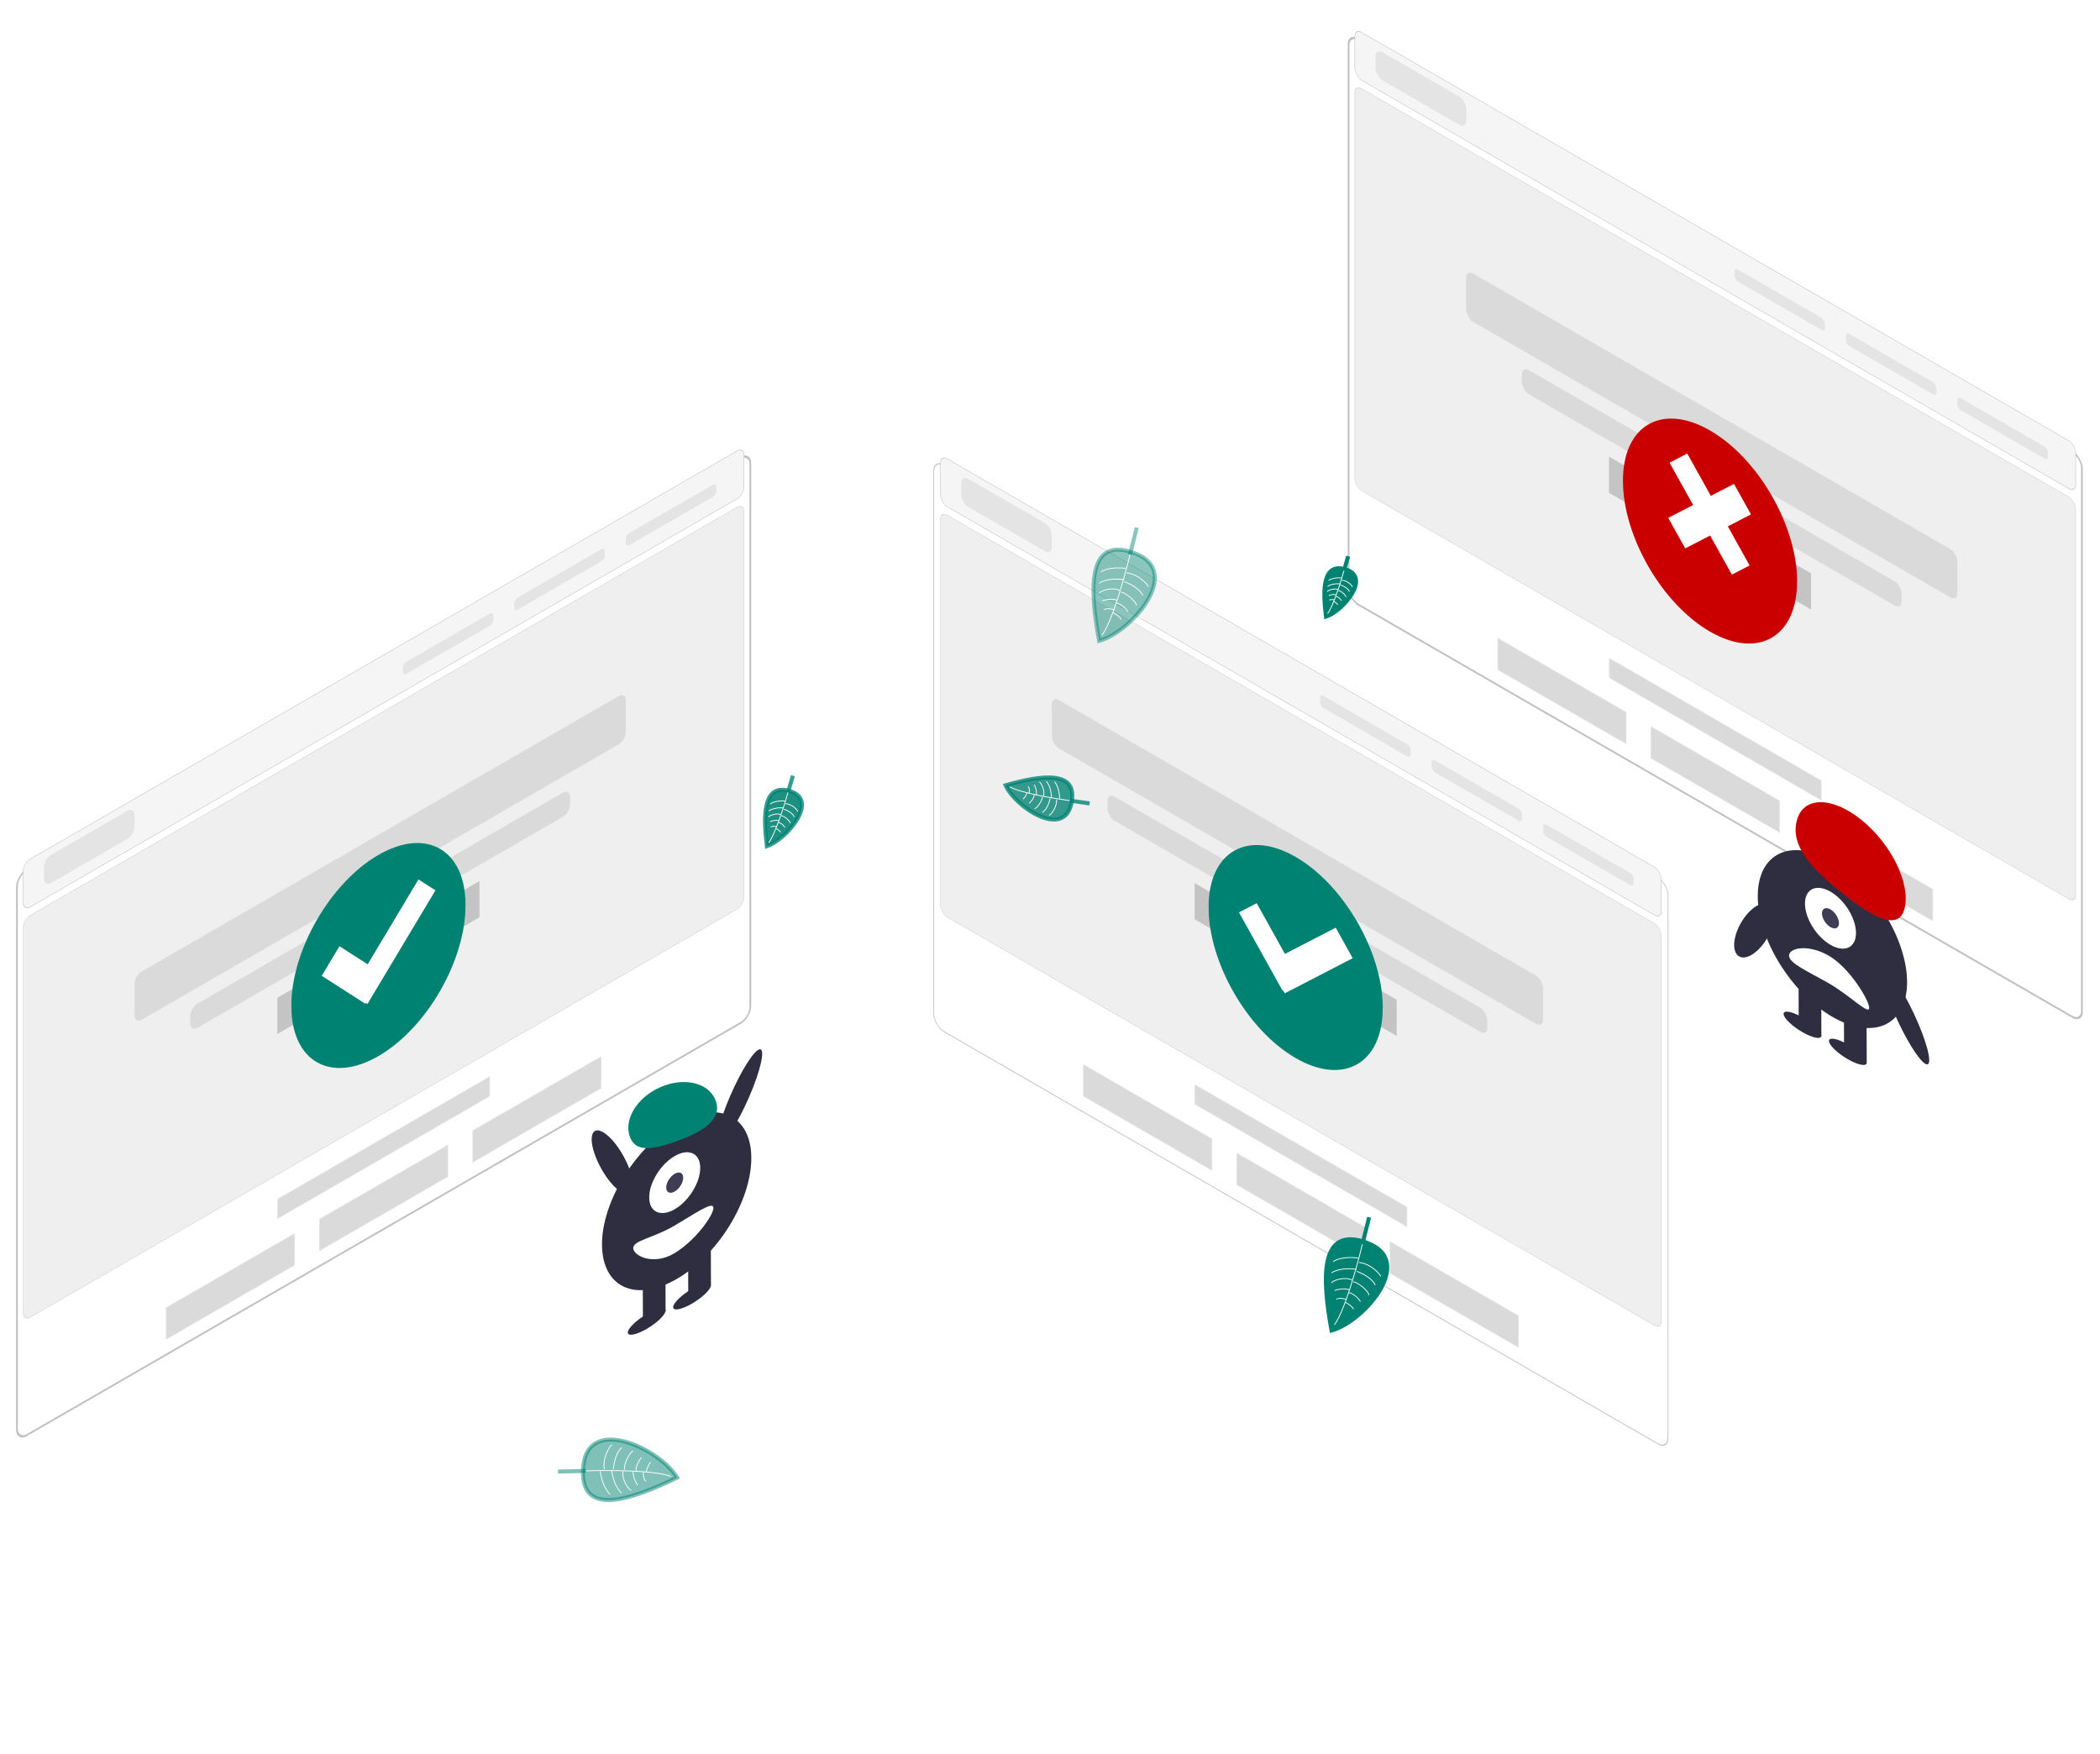 <svg width="522" height="436" viewBox="0 0 522 436" fill="none" xmlns="http://www.w3.org/2000/svg">
<g filter="url(#filter0_d)">
<g filter="url(#filter1_d)">
<rect width="211" height="141" rx="3" transform="matrix(0.866 -0.5 2.20305e-08 1 4 209.5)" fill="white"/>
<rect x="0.217" y="0.125" width="210.5" height="140.5" rx="2.75" transform="matrix(0.866 -0.5 2.20305e-08 1 4.029 209.608)" stroke="#C0C0C0" stroke-width="0.5"/>
</g>
<rect x="0.043" y="0.025" width="206.9" height="11.9" rx="1.95" transform="matrix(0.866 -0.5 2.20305e-08 1 5.738 210.522)" fill="#F5F5F5" stroke="#ACACAC" stroke-width="0.1"/>
<rect width="26" height="7" rx="2" transform="matrix(0.866 -0.5 2.20305e-08 1 10.928 209.5)" fill="#E4E4E4"/>
<rect width="26" height="3" rx="1" transform="matrix(0.866 -0.5 2.20305e-08 1 155.554 129)" fill="#E4E4E4"/>
<rect width="26" height="3" rx="1" transform="matrix(0.866 -0.5 2.20305e-08 1 127.842 145)" fill="#E4E4E4"/>
<rect width="26" height="3" rx="1" transform="matrix(0.866 -0.5 2.20305e-08 1 100.129 161)" fill="#E4E4E4"/>
<rect x="0.043" y="0.025" width="206.9" height="99.9" rx="1.95" transform="matrix(0.866 -0.5 2.20305e-08 1 5.738 224.522)" fill="#EFEFEF" stroke="#C2C2C2" stroke-width="0.1"/>
<rect width="141" height="12" rx="2" transform="matrix(0.866 -0.5 2.20305e-08 1 33.445 238.5)" fill="#DADADA"/>
<rect width="109" height="6" rx="2" transform="matrix(0.866 -0.5 2.20305e-08 1 47.301 246.5)" fill="#DADADA"/>
<rect width="26" height="9" transform="matrix(0.866 -0.5 2.20305e-08 1 68.952 244)" fill="#C4C4C4"/>
<rect width="26" height="9" transform="matrix(0.866 -0.5 2.20305e-08 1 96.665 228)" fill="#C4C4C4"/>
<rect width="17" height="3" rx="1" transform="matrix(0.866 -0.5 2.20305e-08 1 100.995 228.5)" fill="white"/>
<rect width="17" height="3" rx="1" transform="matrix(0.866 -0.5 2.20305e-08 1 72.416 245)" fill="white"/>
<rect x="0.087" y="0.05" width="36.8" height="7.8" transform="matrix(0.866 -0.5 2.20305e-08 1 41.251 321.043)" fill="#DADADA" stroke="#E2E2E2" stroke-width="0.2"/>
<rect x="0.087" y="0.05" width="36.8" height="7.8" transform="matrix(0.866 -0.5 2.20305e-08 1 79.356 299.043)" fill="#DADADA" stroke="#E2E2E2" stroke-width="0.2"/>
<rect x="0.087" y="0.05" width="36.8" height="7.8" transform="matrix(0.866 -0.5 2.20305e-08 1 117.461 277.043)" fill="#DADADA" stroke="#E2E2E2" stroke-width="0.2"/>
<rect x="0.087" y="0.05" width="60.8" height="4.8" transform="matrix(0.866 -0.5 2.20305e-08 1 68.963 294.043)" fill="#DADADA" stroke="#E2E2E2" stroke-width="0.2"/>
<g filter="url(#filter2_d)">
<circle r="25" transform="matrix(0.866 -0.5 2.20305e-08 1 94.067 229.5)" fill="#008272"/>
</g>
<rect width="7" height="18.218" transform="matrix(0.629 -1.051 0.596 0.382 79.976 238.551)" fill="white"/>
<rect width="26.856" height="7.088" transform="matrix(-0.629 1.051 0.596 0.382 104.019 214.594)" fill="white"/>
<path d="M156.963 292.206C158.007 290.544 156.72 285.92 154.088 281.876C151.457 277.832 148.478 275.9 147.435 277.561C146.391 279.223 147.678 283.847 150.309 287.891C152.941 291.935 155.92 293.867 156.963 292.206Z" fill="#2F2E41"/>
<path d="M168.197 313.914C178.446 307.997 186.754 294.542 186.754 283.861C186.754 273.18 178.446 269.318 168.197 275.235C157.949 281.152 149.641 294.607 149.641 305.288C149.641 315.969 157.949 319.831 168.197 313.914Z" fill="#2F2E41"/>
<path d="M171.084 318.603L176.722 315.332L176.693 304.821L171.056 308.093L171.084 318.603Z" fill="#2F2E41"/>
<path d="M159.81 325.146L165.448 321.875L165.419 311.364L159.782 314.636L159.81 325.146Z" fill="#2F2E41"/>
<path d="M172.03 320.013C174.624 318.508 176.725 316.467 176.723 315.454C176.72 314.442 174.614 314.842 172.02 316.347C169.425 317.853 167.324 319.894 167.327 320.906C167.33 321.919 169.435 321.519 172.03 320.013Z" fill="#2F2E41"/>
<path d="M160.754 326.311C163.349 324.806 165.45 322.765 165.447 321.752C165.445 320.74 163.339 321.14 160.745 322.645C158.15 324.151 156.049 326.192 156.052 327.204C156.054 328.217 158.16 327.817 160.754 326.311Z" fill="#2F2E41"/>
<path d="M167.714 296.568C171.217 294.546 174.056 289.947 174.056 286.297C174.056 282.647 171.217 281.327 167.714 283.349C164.212 285.371 161.372 289.97 161.372 293.62C161.372 297.271 164.212 298.591 167.714 296.568Z" fill="white"/>
<path d="M167.714 292.162C168.882 291.488 169.828 289.955 169.828 288.738C169.828 287.521 168.882 287.081 167.714 287.755C166.547 288.429 165.6 289.962 165.6 291.179C165.6 292.396 166.547 292.836 167.714 292.162Z" fill="#3F3D56"/>
<path d="M186.221 268.644C189.017 262.195 190.235 256.896 188.941 256.809C187.646 256.722 184.33 261.88 181.534 268.33C178.738 274.779 177.52 280.078 178.814 280.165C180.109 280.252 183.425 275.094 186.221 268.644Z" fill="#2F2E41"/>
<path d="M177.331 296.251C177.336 298.141 172.67 304.587 167.48 307.598C162.291 310.609 157.412 308.111 157.407 306.222C157.402 304.332 162.273 303.765 167.462 300.754C172.651 297.743 177.326 294.362 177.331 296.251Z" fill="white"/>
<path d="M178.086 270.171C176.929 265.619 171.133 263.674 165.142 265.827C159.15 267.979 155.231 273.414 156.388 277.966C157.545 282.518 161.98 281.897 167.971 279.745C173.963 277.592 179.243 274.723 178.086 270.171Z" fill="#008272"/>
</g>
<g filter="url(#filter3_d)">
<g filter="url(#filter4_d)">
<rect width="211" height="141" rx="3" transform="matrix(0.866 0.5 -2.20305e-08 1 335 0)" fill="white"/>
<rect x="0.217" y="0.375" width="210.5" height="140.5" rx="2.75" transform="matrix(0.866 0.5 -2.20305e-08 1 335.029 -0.108)" stroke="#C0C0C0" stroke-width="0.5"/>
</g>
<rect x="0.043" y="0.075" width="206.9" height="11.9" rx="1.95" transform="matrix(0.866 0.5 -2.20305e-08 1 336.738 2.978)" fill="#F5F5F5" stroke="#ACACAC" stroke-width="0.1"/>
<rect width="26" height="7" rx="2" transform="matrix(0.866 0.5 -2.20305e-08 1 341.928 8)" fill="#E4E4E4"/>
<rect width="26" height="3" rx="1" transform="matrix(0.866 0.5 -2.20305e-08 1 486.554 94.5)" fill="#E4E4E4"/>
<rect width="26" height="3" rx="1" transform="matrix(0.866 0.5 -2.20305e-08 1 458.842 78.5)" fill="#E4E4E4"/>
<rect width="26" height="3" rx="1" transform="matrix(0.866 0.5 -2.20305e-08 1 431.129 62.5)" fill="#E4E4E4"/>
<rect x="0.043" y="0.075" width="206.9" height="99.9" rx="1.95" transform="matrix(0.866 0.5 -2.20305e-08 1 336.738 16.978)" fill="#EFEFEF" stroke="#C2C2C2" stroke-width="0.1"/>
<rect width="141" height="12" rx="2" transform="matrix(0.866 0.5 -2.20305e-08 1 364.445 63)" fill="#DADADA"/>
<rect width="109" height="6" rx="2" transform="matrix(0.866 0.5 -2.20305e-08 1 378.301 87)" fill="#DADADA"/>
<rect width="26" height="9" transform="matrix(0.866 0.5 -2.20305e-08 1 399.952 109.5)" fill="#C4C4C4"/>
<rect width="26" height="9" transform="matrix(0.866 0.5 -2.20305e-08 1 427.665 125.5)" fill="#C4C4C4"/>
<rect width="17" height="3" rx="1" transform="matrix(0.866 0.5 -2.20305e-08 1 431.995 131)" fill="white"/>
<rect width="17" height="3" rx="1" transform="matrix(0.866 0.5 -2.20305e-08 1 403.416 114.5)" fill="white"/>
<rect x="0.087" y="0.15" width="36.8" height="7.8" transform="matrix(0.866 0.5 -2.20305e-08 1 372.251 154.457)" fill="#DADADA" stroke="#E2E2E2" stroke-width="0.2"/>
<rect x="0.087" y="0.15" width="36.8" height="7.8" transform="matrix(0.866 0.5 -2.20305e-08 1 410.356 176.457)" fill="#DADADA" stroke="#E2E2E2" stroke-width="0.2"/>
<rect x="0.087" y="0.15" width="36.8" height="7.8" transform="matrix(0.866 0.5 -2.20305e-08 1 448.461 198.457)" fill="#DADADA" stroke="#E2E2E2" stroke-width="0.2"/>
<rect x="0.087" y="0.15" width="60.8" height="4.8" transform="matrix(0.866 0.5 -2.20305e-08 1 399.964 159.457)" fill="#DADADA" stroke="#E2E2E2" stroke-width="0.2"/>
<g filter="url(#filter5_d)">
<circle r="25" transform="matrix(0.866 0.5 -2.20305e-08 1 425.067 124)" fill="#CA0000"/>
</g>
<rect width="7" height="26" transform="matrix(0.629 -0.325 0.596 1.07 415.002 111.005)" fill="white"/>
<path d="M431.017 116.275L414.674 124.726L418.897 132.308L435.24 123.858L431.017 116.275Z" fill="white"/>
<path d="M440.393 221.356C439.089 219.554 436.077 220.733 433.665 223.989C431.254 227.245 430.357 231.346 431.661 233.148C432.965 234.949 435.976 233.77 438.388 230.514C440.799 227.258 441.697 223.158 440.393 221.356Z" fill="#2F2E41"/>
<path d="M455.489 248.756C465.737 254.672 474.045 250.81 474.045 240.13C474.045 229.449 465.737 215.993 455.489 210.077C445.241 204.16 436.933 208.022 436.933 218.702C436.933 229.383 445.241 242.839 455.489 248.756Z" fill="#2F2E41"/>
<path d="M458.376 256.778L464.013 260.016L463.985 249.473L458.348 246.235L458.376 256.778Z" fill="#2F2E41"/>
<path d="M447.102 250.303L452.739 253.541L452.711 242.998L447.074 239.76L447.102 250.303Z" fill="#2F2E41"/>
<path d="M459.322 259.28C461.916 260.771 464.017 261.156 464.014 260.14C464.012 259.125 461.906 257.093 459.312 255.603C456.717 254.112 454.616 253.727 454.619 254.743C454.622 255.759 456.727 257.79 459.322 259.28Z" fill="#2F2E41"/>
<path d="M448.046 252.559C450.641 254.049 452.742 254.434 452.739 253.418C452.736 252.403 450.631 250.371 448.036 248.881C445.442 247.391 443.341 247.006 443.344 248.021C443.346 249.037 445.452 251.068 448.046 252.559Z" fill="#2F2E41"/>
<path d="M455.006 230.852C458.509 232.874 461.348 231.555 461.348 227.904C461.348 224.254 458.509 219.655 455.006 217.633C451.503 215.611 448.664 216.93 448.664 220.581C448.664 224.231 451.503 228.83 455.006 230.852Z" fill="white"/>
<path d="M455.006 226.446C456.174 227.12 457.12 226.68 457.12 225.463C457.12 224.246 456.174 222.713 455.006 222.039C453.839 221.365 452.892 221.805 452.892 223.022C452.892 224.239 453.839 225.772 455.006 226.446Z" fill="#3F3D56"/>
<path d="M473.441 221.743C474.921 215.599 470.112 205.77 462.701 199.79C455.29 193.809 448.082 193.941 446.603 200.084C445.123 206.228 450.039 211.631 457.45 217.612C464.861 223.593 471.961 227.886 473.441 221.743Z" fill="#CA0000"/>
<path d="M471.742 249.798C474.732 256.202 478.064 261.007 479.182 260.53C480.301 260.053 478.783 254.475 475.793 248.07C472.802 241.666 469.471 236.862 468.353 237.339C467.234 237.816 468.751 243.394 471.742 249.798Z" fill="#2F2E41"/>
<path d="M444.702 233.533C444.693 231.635 449.352 230.561 454.541 233.527C459.73 236.494 464.62 244.618 464.629 246.516C464.638 248.414 459.762 243.367 454.573 240.4C449.384 237.434 444.711 235.431 444.702 233.533Z" fill="white"/>
</g>
<g filter="url(#filter6_d)">
<g filter="url(#filter7_d)">
<rect width="211" height="141" rx="3" transform="matrix(0.866 0.5 -2.20305e-08 1 232 106)" fill="white"/>
<rect x="0.1" y="0.172" width="210.77" height="140.77" rx="2.885" transform="matrix(0.866 0.5 -2.20305e-08 1 232.013 105.95)" stroke="#C0C0C0" stroke-width="0.23"/>
</g>
<rect x="0.043" y="0.075" width="206.9" height="11.9" rx="1.95" transform="matrix(0.866 0.5 -2.20305e-08 1 233.738 108.978)" fill="#F5F5F5" stroke="#ACACAC" stroke-width="0.1"/>
<rect width="26" height="7" rx="2" transform="matrix(0.866 0.5 -2.20305e-08 1 238.928 114)" fill="#E4E4E4"/>
<rect width="26" height="3" rx="1" transform="matrix(0.866 0.5 -2.20305e-08 1 383.554 200.5)" fill="#E4E4E4"/>
<rect width="26" height="3" rx="1" transform="matrix(0.866 0.5 -2.20305e-08 1 355.842 184.5)" fill="#E4E4E4"/>
<rect width="26" height="3" rx="1" transform="matrix(0.866 0.5 -2.20305e-08 1 328.129 168.5)" fill="#E4E4E4"/>
<rect x="0.043" y="0.075" width="206.9" height="99.9" rx="1.95" transform="matrix(0.866 0.5 -2.20305e-08 1 233.738 122.978)" fill="#EFEFEF" stroke="#C2C2C2" stroke-width="0.1"/>
<rect width="141" height="12" rx="2" transform="matrix(0.866 0.5 -2.20305e-08 1 261.445 169)" fill="#DADADA"/>
<rect width="109" height="6" rx="2" transform="matrix(0.866 0.5 -2.20305e-08 1 275.301 193)" fill="#DADADA"/>
<rect width="26" height="9" transform="matrix(0.866 0.5 -2.20305e-08 1 296.952 215.5)" fill="#C4C4C4"/>
<rect width="26" height="9" transform="matrix(0.866 0.5 -2.20305e-08 1 324.665 231.5)" fill="#C4C4C4"/>
<rect width="17" height="3" rx="1" transform="matrix(0.866 0.5 -2.20305e-08 1 328.995 237)" fill="white"/>
<rect width="17" height="3" rx="1" transform="matrix(0.866 0.5 -2.20305e-08 1 300.416 220.5)" fill="white"/>
<rect x="0.087" y="0.15" width="36.8" height="7.8" transform="matrix(0.866 0.5 -2.20305e-08 1 269.251 260.457)" fill="#DADADA" stroke="#E2E2E2" stroke-width="0.2"/>
<rect x="0.087" y="0.15" width="36.8" height="7.8" transform="matrix(0.866 0.5 -2.20305e-08 1 307.356 282.457)" fill="#DADADA" stroke="#E2E2E2" stroke-width="0.2"/>
<rect x="0.087" y="0.15" width="36.8" height="7.8" transform="matrix(0.866 0.5 -2.20305e-08 1 345.461 304.457)" fill="#DADADA" stroke="#E2E2E2" stroke-width="0.2"/>
<rect x="0.087" y="0.15" width="60.8" height="4.8" transform="matrix(0.866 0.5 -2.20305e-08 1 296.964 265.457)" fill="#DADADA" stroke="#E2E2E2" stroke-width="0.2"/>
<g filter="url(#filter8_d)">
<circle r="25" transform="matrix(0.866 0.5 -2.20305e-08 1 322.067 230)" fill="#008272"/>
</g>
<rect width="7" height="18.218" transform="matrix(0.629 -0.325 0.596 1.07 307.976 222.78)" fill="white"/>
<rect width="26.856" height="7.088" transform="matrix(-0.629 0.325 0.596 1.07 332.019 226.586)" fill="white"/>
</g>
<g filter="url(#filter9_d)">
<path d="M273.209 155.297C281.093 153.193 294.315 138.144 282.128 133.529C269.947 128.917 270.936 142.746 273.209 155.297Z" fill="#008272" fill-opacity="0.46" stroke="#008272" stroke-opacity="0.46"/>
<path d="M280.875 133.873L282.565 127.149" stroke="#008272" stroke-opacity="0.46"/>
<path d="M280.875 133.873C279.626 139.114 276.484 150.459 273.913 153.907" stroke="white" stroke-width="0.2"/>
<path d="M279.424 140.087C276.066 139.594 273.889 140.466 273.221 140.964" stroke="white" stroke-width="0.2"/>
<path d="M279.475 140.578C282.671 141.773 283.863 143.377 284.06 144.029" stroke="white" stroke-width="0.2"/>
<path d="M278.314 142.783C277.017 141.878 273.614 142.665 273.212 143.464" stroke="white" stroke-width="0.2"/>
<path d="M278.613 143.184C280.012 143.389 282.501 145.639 282.51 146.5" stroke="white" stroke-width="0.2"/>
<path d="M277.605 145.18C276.607 144.676 274.325 145.128 274.004 145.367" stroke="white" stroke-width="0.2"/>
<path d="M277.503 145.88C278.902 146.085 280.244 147.764 280.394 148.09" stroke="white" stroke-width="0.2"/>
<path d="M279.834 137.288C276.336 136.775 273.833 137.828 273.659 138.203" stroke="white" stroke-width="0.2"/>
<path d="M280.03 138.389C283.024 138.654 285.473 141.47 285.404 141.853" stroke="white" stroke-width="0.2"/>
<path d="M276.896 147.577C276.33 147.375 275.038 147.091 274.396 147.568" stroke="white" stroke-width="0.2"/>
<path d="M276.668 148.327C277.142 148.454 278.386 149.331 278.687 149.984" stroke="white" stroke-width="0.2"/>
</g>
<g filter="url(#filter10_d)">
<path d="M190.612 206.342C195.349 204.79 203.679 195.138 196.622 192.725C189.568 190.312 189.689 198.739 190.612 206.342Z" fill="#008272" fill-opacity="0.88" stroke="#008272" stroke-opacity="0.78"/>
<path d="M195.869 192.976L197.095 188.806" stroke="#008272" stroke-opacity="0.78"/>
<path d="M195.869 192.977C194.954 196.225 192.713 203.272 191.076 205.468" stroke="white" stroke-width="0.2"/>
<path d="M194.802 196.827C192.831 196.639 191.513 197.245 191.101 197.572" stroke="white" stroke-width="0.2"/>
<path d="M194.815 197.126C196.667 197.75 197.318 198.691 197.413 199.083" stroke="white" stroke-width="0.2"/>
<path d="M194.054 198.514C193.317 198.004 191.277 198.6 191.012 199.102" stroke="white" stroke-width="0.2"/>
<path d="M194.217 198.749C195.039 198.828 196.436 200.121 196.412 200.647" stroke="white" stroke-width="0.2"/>
<path d="M193.554 200.004C192.98 199.73 191.615 200.083 191.417 200.24" stroke="white" stroke-width="0.2"/>
<path d="M193.47 200.436C194.291 200.515 195.029 201.497 195.107 201.691" stroke="white" stroke-width="0.2"/>
<path d="M195.138 195.101C193.085 194.905 191.569 195.633 191.453 195.868" stroke="white" stroke-width="0.2"/>
<path d="M195.217 195.768C196.98 195.83 198.335 197.47 198.281 197.707" stroke="white" stroke-width="0.2"/>
<path d="M193.054 201.495C192.726 201.39 191.971 201.26 191.575 201.573" stroke="white" stroke-width="0.2"/>
<path d="M192.894 201.961C193.17 202.023 193.876 202.518 194.033 202.907" stroke="white" stroke-width="0.2"/>
</g>
<g filter="url(#filter11_d)">
<path d="M168.331 363.286C164.201 356.248 146.172 347.516 144.973 360.492C143.775 373.462 156.84 368.823 168.331 363.286Z" fill="#008272" fill-opacity="0.5" stroke="#008272" stroke-opacity="0.5"/>
<path d="M145.638 361.608L138.708 361.772" stroke="#008272" stroke-opacity="0.5"/>
<path d="M145.638 361.608C151.023 361.415 162.795 361.419 166.803 362.977" stroke="white" stroke-width="0.2"/>
<path d="M152.014 361.35C152.435 364.718 153.855 366.583 154.513 367.095" stroke="white" stroke-width="0.2"/>
<path d="M152.474 361.17C152.774 357.771 154.002 356.195 154.578 355.831" stroke="white" stroke-width="0.2"/>
<path d="M154.908 361.701C154.382 363.192 156.048 366.262 156.925 366.438" stroke="white" stroke-width="0.2"/>
<path d="M155.215 361.307C155.04 359.903 156.545 356.904 157.373 356.666" stroke="white" stroke-width="0.2"/>
<path d="M157.408 361.745C157.189 362.842 158.232 364.92 158.548 365.166" stroke="white" stroke-width="0.2"/>
<path d="M158.11 361.658C157.934 360.254 159.195 358.514 159.469 358.281" stroke="white" stroke-width="0.2"/>
<path d="M149.207 361.701C149.646 365.209 151.328 367.34 151.735 367.408" stroke="white" stroke-width="0.2"/>
<path d="M150.216 361.218C149.674 358.262 151.735 355.151 152.122 355.115" stroke="white" stroke-width="0.2"/>
<path d="M159.908 361.79C159.864 362.389 159.934 363.71 160.565 364.202" stroke="white" stroke-width="0.2"/>
<path d="M160.691 361.81C160.687 361.319 161.201 359.887 161.75 359.422" stroke="white" stroke-width="0.2"/>
</g>
<g filter="url(#filter12_d)">
<path d="M330.976 326.712C338.86 324.608 352.081 309.559 339.895 304.944C327.714 300.332 328.702 314.16 330.976 326.712Z" fill="#008272" stroke="#008272"/>
<path d="M338.642 305.287L340.332 298.564" stroke="#008272"/>
<path d="M338.642 305.287C337.393 310.529 334.251 321.874 331.68 325.322" stroke="white" stroke-width="0.2"/>
<path d="M337.191 311.501C333.833 311.009 331.656 311.881 330.988 312.378" stroke="white" stroke-width="0.2"/>
<path d="M337.242 311.993C340.438 313.188 341.63 314.791 341.827 315.444" stroke="white" stroke-width="0.2"/>
<path d="M336.081 314.197C334.784 313.292 331.381 314.08 330.978 314.878" stroke="white" stroke-width="0.2"/>
<path d="M336.379 314.598C337.779 314.804 340.268 317.053 340.277 317.915" stroke="white" stroke-width="0.2"/>
<path d="M335.372 316.595C334.374 316.091 332.092 316.543 331.771 316.781" stroke="white" stroke-width="0.2"/>
<path d="M335.27 317.294C336.669 317.5 338.01 319.179 338.161 319.505" stroke="white" stroke-width="0.2"/>
<path d="M337.601 308.703C334.103 308.19 331.6 309.243 331.426 309.618" stroke="white" stroke-width="0.2"/>
<path d="M337.797 309.804C340.791 310.069 343.24 312.885 343.171 313.267" stroke="white" stroke-width="0.2"/>
<path d="M334.663 318.992C334.097 318.79 332.805 318.505 332.163 318.983" stroke="white" stroke-width="0.2"/>
<path d="M334.435 319.742C334.909 319.869 336.152 320.746 336.454 321.399" stroke="white" stroke-width="0.2"/>
</g>
<g filter="url(#filter13_d)">
<path d="M329.6 149.283C333.669 147.967 340.802 139.712 334.724 137.617C328.648 135.523 328.78 142.756 329.6 149.283Z" fill="#008272" stroke="#008272"/>
<path d="M334.077 137.831L335.117 134.257" stroke="#008272"/>
<path d="M334.077 137.831C333.3 140.616 331.397 146.656 329.996 148.534" stroke="white" stroke-width="0.2"/>
<path d="M333.171 141.132C331.476 140.964 330.344 141.48 329.991 141.759" stroke="white" stroke-width="0.2"/>
<path d="M333.184 141.389C334.779 141.93 335.342 142.74 335.425 143.077" stroke="white" stroke-width="0.2"/>
<path d="M332.534 142.577C331.899 142.137 330.146 142.641 329.919 143.071" stroke="white" stroke-width="0.2"/>
<path d="M332.675 142.779C333.382 142.85 334.588 143.964 334.57 144.416" stroke="white" stroke-width="0.2"/>
<path d="M332.109 143.854C331.615 143.617 330.441 143.915 330.272 144.049" stroke="white" stroke-width="0.2"/>
<path d="M332.038 144.224C332.745 144.295 333.382 145.14 333.45 145.307" stroke="white" stroke-width="0.2"/>
<path d="M333.455 139.652C331.689 139.477 330.387 140.097 330.288 140.298" stroke="white" stroke-width="0.2"/>
<path d="M333.526 140.224C335.042 140.283 336.213 141.696 336.168 141.898" stroke="white" stroke-width="0.2"/>
<path d="M331.684 145.132C331.401 145.041 330.751 144.926 330.412 145.194" stroke="white" stroke-width="0.2"/>
<path d="M331.547 145.531C331.785 145.585 332.395 146.012 332.531 146.347" stroke="white" stroke-width="0.2"/>
</g>
<g filter="url(#filter14_d)">
<path d="M249.963 191.185C252.28 196.485 264.306 204.579 266.284 195.844C268.261 187.112 258.593 188.749 249.963 191.185Z" fill="#008272" fill-opacity="0.78" stroke="#008272" stroke-opacity="0.78"/>
<path d="M265.91 195.002L270.838 195.705" stroke="#008272" stroke-opacity="0.78"/>
<path d="M265.91 195.002C262.074 194.501 253.726 193.113 251.019 191.576" stroke="white" stroke-width="0.2"/>
<path d="M261.366 194.428C261.36 192.075 260.515 190.632 260.093 190.204" stroke="white" stroke-width="0.2"/>
<path d="M261.024 194.497C260.516 196.788 259.508 197.722 259.068 197.902" stroke="white" stroke-width="0.2"/>
<path d="M259.344 193.848C259.847 192.89 258.932 190.594 258.325 190.37" stroke="white" stroke-width="0.2"/>
<path d="M259.092 194.082C259.094 195.062 257.766 196.937 257.158 197.002" stroke="white" stroke-width="0.2"/>
<path d="M257.575 193.524C257.826 192.799 257.266 191.255 257.064 191.049" stroke="white" stroke-width="0.2"/>
<path d="M257.07 193.501C257.072 194.482 256.027 195.524 255.812 195.651" stroke="white" stroke-width="0.2"/>
<path d="M263.386 194.519C263.38 192.067 262.373 190.411 262.09 190.317" stroke="white" stroke-width="0.2"/>
<path d="M262.629 194.73C262.757 196.816 261.025 198.702 260.748 198.681" stroke="white" stroke-width="0.2"/>
<path d="M255.806 193.199C255.889 192.795 255.955 191.882 255.55 191.472" stroke="white" stroke-width="0.2"/>
<path d="M255.252 193.093C255.213 193.43 254.724 194.349 254.294 194.602" stroke="white" stroke-width="0.2"/>
</g>
<defs>
<filter id="filter0_d" x="0" y="105.145" width="193.458" height="252.21" filterUnits="userSpaceOnUse" color-interpolation-filters="sRGB">
<feFlood flood-opacity="0" result="BackgroundImageFix"/>
<feColorMatrix in="SourceAlpha" type="matrix" values="0 0 0 0 0 0 0 0 0 0 0 0 0 0 0 0 0 0 127 0"/>
<feOffset dy="4"/>
<feGaussianBlur stdDeviation="2"/>
<feColorMatrix type="matrix" values="0 0 0 0 0 0 0 0 0 0 0 0 0 0 0 0 0 0 0.1 0"/>
<feBlend mode="normal" in2="BackgroundImageFix" result="effect1_dropShadow"/>
<feBlend mode="normal" in="SourceGraphic" in2="effect1_dropShadow" result="shape"/>
</filter>
<filter id="filter1_d" x="0" y="105.145" width="190.731" height="252.21" filterUnits="userSpaceOnUse" color-interpolation-filters="sRGB">
<feFlood flood-opacity="0" result="BackgroundImageFix"/>
<feColorMatrix in="SourceAlpha" type="matrix" values="0 0 0 0 0 0 0 0 0 0 0 0 0 0 0 0 0 0 127 0"/>
<feOffset dy="4"/>
<feGaussianBlur stdDeviation="2"/>
<feColorMatrix type="matrix" values="0 0 0 0 0 0 0 0 0 0 0 0 0 0 0 0 0 0 0.05 0"/>
<feBlend mode="normal" in2="BackgroundImageFix" result="effect1_dropShadow"/>
<feBlend mode="normal" in="SourceGraphic" in2="effect1_dropShadow" result="shape"/>
</filter>
<filter id="filter2_d" x="68.416" y="201.543" width="51.301" height="63.914" filterUnits="userSpaceOnUse" color-interpolation-filters="sRGB">
<feFlood flood-opacity="0" result="BackgroundImageFix"/>
<feColorMatrix in="SourceAlpha" type="matrix" values="0 0 0 0 0 0 0 0 0 0 0 0 0 0 0 0 0 0 127 0"/>
<feOffset dy="4"/>
<feGaussianBlur stdDeviation="2"/>
<feColorMatrix type="matrix" values="0 0 0 0 0 0 0 0 0 0 0 0 0 0 0 0 0 0 0.1 0"/>
<feBlend mode="normal" in2="BackgroundImageFix" result="effect1_dropShadow"/>
<feBlend mode="normal" in="SourceGraphic" in2="effect1_dropShadow" result="shape"/>
</filter>
<filter id="filter3_d" x="331" y="1.145" width="190.731" height="267.562" filterUnits="userSpaceOnUse" color-interpolation-filters="sRGB">
<feFlood flood-opacity="0" result="BackgroundImageFix"/>
<feColorMatrix in="SourceAlpha" type="matrix" values="0 0 0 0 0 0 0 0 0 0 0 0 0 0 0 0 0 0 127 0"/>
<feOffset dy="4"/>
<feGaussianBlur stdDeviation="2"/>
<feColorMatrix type="matrix" values="0 0 0 0 0 0 0 0 0 0 0 0 0 0 0 0 0 0 0.1 0"/>
<feBlend mode="normal" in2="BackgroundImageFix" result="effect1_dropShadow"/>
<feBlend mode="normal" in="SourceGraphic" in2="effect1_dropShadow" result="shape"/>
</filter>
<filter id="filter4_d" x="331" y="1.145" width="190.731" height="252.21" filterUnits="userSpaceOnUse" color-interpolation-filters="sRGB">
<feFlood flood-opacity="0" result="BackgroundImageFix"/>
<feColorMatrix in="SourceAlpha" type="matrix" values="0 0 0 0 0 0 0 0 0 0 0 0 0 0 0 0 0 0 127 0"/>
<feOffset dy="4"/>
<feGaussianBlur stdDeviation="2"/>
<feColorMatrix type="matrix" values="0 0 0 0 0 0 0 0 0 0 0 0 0 0 0 0 0 0 0.05 0"/>
<feBlend mode="normal" in2="BackgroundImageFix" result="effect1_dropShadow"/>
<feBlend mode="normal" in="SourceGraphic" in2="effect1_dropShadow" result="shape"/>
</filter>
<filter id="filter5_d" x="399.416" y="96.043" width="51.301" height="63.914" filterUnits="userSpaceOnUse" color-interpolation-filters="sRGB">
<feFlood flood-opacity="0" result="BackgroundImageFix"/>
<feColorMatrix in="SourceAlpha" type="matrix" values="0 0 0 0 0 0 0 0 0 0 0 0 0 0 0 0 0 0 127 0"/>
<feOffset dy="4"/>
<feGaussianBlur stdDeviation="2"/>
<feColorMatrix type="matrix" values="0 0 0 0 0 0 0 0 0 0 0 0 0 0 0 0 0 0 0.1 0"/>
<feBlend mode="normal" in2="BackgroundImageFix" result="effect1_dropShadow"/>
<feBlend mode="normal" in="SourceGraphic" in2="effect1_dropShadow" result="shape"/>
</filter>
<filter id="filter6_d" x="228" y="107.145" width="190.731" height="252.21" filterUnits="userSpaceOnUse" color-interpolation-filters="sRGB">
<feFlood flood-opacity="0" result="BackgroundImageFix"/>
<feColorMatrix in="SourceAlpha" type="matrix" values="0 0 0 0 0 0 0 0 0 0 0 0 0 0 0 0 0 0 127 0"/>
<feOffset dy="4"/>
<feGaussianBlur stdDeviation="2"/>
<feColorMatrix type="matrix" values="0 0 0 0 0 0 0 0 0 0 0 0 0 0 0 0 0 0 0.1 0"/>
<feBlend mode="normal" in2="BackgroundImageFix" result="effect1_dropShadow"/>
<feBlend mode="normal" in="SourceGraphic" in2="effect1_dropShadow" result="shape"/>
</filter>
<filter id="filter7_d" x="228" y="107.145" width="190.731" height="252.21" filterUnits="userSpaceOnUse" color-interpolation-filters="sRGB">
<feFlood flood-opacity="0" result="BackgroundImageFix"/>
<feColorMatrix in="SourceAlpha" type="matrix" values="0 0 0 0 0 0 0 0 0 0 0 0 0 0 0 0 0 0 127 0"/>
<feOffset dy="4"/>
<feGaussianBlur stdDeviation="2"/>
<feColorMatrix type="matrix" values="0 0 0 0 0 0 0 0 0 0 0 0 0 0 0 0 0 0 0.05 0"/>
<feBlend mode="normal" in2="BackgroundImageFix" result="effect1_dropShadow"/>
<feBlend mode="normal" in="SourceGraphic" in2="effect1_dropShadow" result="shape"/>
</filter>
<filter id="filter8_d" x="296.416" y="202.043" width="51.301" height="63.914" filterUnits="userSpaceOnUse" color-interpolation-filters="sRGB">
<feFlood flood-opacity="0" result="BackgroundImageFix"/>
<feColorMatrix in="SourceAlpha" type="matrix" values="0 0 0 0 0 0 0 0 0 0 0 0 0 0 0 0 0 0 127 0"/>
<feOffset dy="4"/>
<feGaussianBlur stdDeviation="2"/>
<feColorMatrix type="matrix" values="0 0 0 0 0 0 0 0 0 0 0 0 0 0 0 0 0 0 0.1 0"/>
<feBlend mode="normal" in2="BackgroundImageFix" result="effect1_dropShadow"/>
<feBlend mode="normal" in="SourceGraphic" in2="effect1_dropShadow" result="shape"/>
</filter>
<filter id="filter9_d" x="257.753" y="125.719" width="38.047" height="41.717" filterUnits="userSpaceOnUse" color-interpolation-filters="sRGB">
<feFlood flood-opacity="0" result="BackgroundImageFix"/>
<feColorMatrix in="SourceAlpha" type="matrix" values="0 0 0 0 0 0 0 0 0 0 0 0 0 0 0 0 0 0 127 0"/>
<feOffset dy="4"/>
<feGaussianBlur stdDeviation="2.5"/>
<feColorMatrix type="matrix" values="0 0 0 0 0 0 0 0 0 0 0 0 0 0 0 0 0 0 0.15 0"/>
<feBlend mode="normal" in2="BackgroundImageFix" result="effect1_dropShadow"/>
<feBlend mode="normal" in="SourceGraphic" in2="effect1_dropShadow" result="shape"/>
</filter>
<filter id="filter10_d" x="179.293" y="187.387" width="27.566" height="30.159" filterUnits="userSpaceOnUse" color-interpolation-filters="sRGB">
<feFlood flood-opacity="0" result="BackgroundImageFix"/>
<feColorMatrix in="SourceAlpha" type="matrix" values="0 0 0 0 0 0 0 0 0 0 0 0 0 0 0 0 0 0 127 0"/>
<feOffset dy="4"/>
<feGaussianBlur stdDeviation="2.5"/>
<feColorMatrix type="matrix" values="0 0 0 0 0 0 0 0 0 0 0 0 0 0 0 0 0 0 0.15 0"/>
<feBlend mode="normal" in2="BackgroundImageFix" result="effect1_dropShadow"/>
<feBlend mode="normal" in="SourceGraphic" in2="effect1_dropShadow" result="shape"/>
</filter>
<filter id="filter11_d" x="133.361" y="349.718" width="42.201" height="34.478" filterUnits="userSpaceOnUse" color-interpolation-filters="sRGB">
<feFlood flood-opacity="0" result="BackgroundImageFix"/>
<feColorMatrix in="SourceAlpha" type="matrix" values="0 0 0 0 0 0 0 0 0 0 0 0 0 0 0 0 0 0 127 0"/>
<feOffset dy="4"/>
<feGaussianBlur stdDeviation="2.5"/>
<feColorMatrix type="matrix" values="0 0 0 0 0 0 0 0 0 0 0 0 0 0 0 0 0 0 0.15 0"/>
<feBlend mode="normal" in2="BackgroundImageFix" result="effect1_dropShadow"/>
<feBlend mode="normal" in="SourceGraphic" in2="effect1_dropShadow" result="shape"/>
</filter>
<filter id="filter12_d" x="315.52" y="297.134" width="38.047" height="41.717" filterUnits="userSpaceOnUse" color-interpolation-filters="sRGB">
<feFlood flood-opacity="0" result="BackgroundImageFix"/>
<feColorMatrix in="SourceAlpha" type="matrix" values="0 0 0 0 0 0 0 0 0 0 0 0 0 0 0 0 0 0 127 0"/>
<feOffset dy="4"/>
<feGaussianBlur stdDeviation="2.5"/>
<feColorMatrix type="matrix" values="0 0 0 0 0 0 0 0 0 0 0 0 0 0 0 0 0 0 0.15 0"/>
<feBlend mode="normal" in2="BackgroundImageFix" result="effect1_dropShadow"/>
<feBlend mode="normal" in="SourceGraphic" in2="effect1_dropShadow" result="shape"/>
</filter>
<filter id="filter13_d" x="319.031" y="132.836" width="25.305" height="27.473" filterUnits="userSpaceOnUse" color-interpolation-filters="sRGB">
<feFlood flood-opacity="0" result="BackgroundImageFix"/>
<feColorMatrix in="SourceAlpha" type="matrix" values="0 0 0 0 0 0 0 0 0 0 0 0 0 0 0 0 0 0 127 0"/>
<feOffset dy="4"/>
<feGaussianBlur stdDeviation="2.5"/>
<feColorMatrix type="matrix" values="0 0 0 0 0 0 0 0 0 0 0 0 0 0 0 0 0 0 0.15 0"/>
<feBlend mode="normal" in2="BackgroundImageFix" result="effect1_dropShadow"/>
<feBlend mode="normal" in="SourceGraphic" in2="effect1_dropShadow" result="shape"/>
</filter>
<filter id="filter14_d" x="242.784" y="182.24" width="33.444" height="29.166" filterUnits="userSpaceOnUse" color-interpolation-filters="sRGB">
<feFlood flood-opacity="0" result="BackgroundImageFix"/>
<feColorMatrix in="SourceAlpha" type="matrix" values="0 0 0 0 0 0 0 0 0 0 0 0 0 0 0 0 0 0 127 0"/>
<feOffset dy="4"/>
<feGaussianBlur stdDeviation="2.5"/>
<feColorMatrix type="matrix" values="0 0 0 0 0 0 0 0 0 0 0 0 0 0 0 0 0 0 0.15 0"/>
<feBlend mode="normal" in2="BackgroundImageFix" result="effect1_dropShadow"/>
<feBlend mode="normal" in="SourceGraphic" in2="effect1_dropShadow" result="shape"/>
</filter>
</defs>
</svg>
